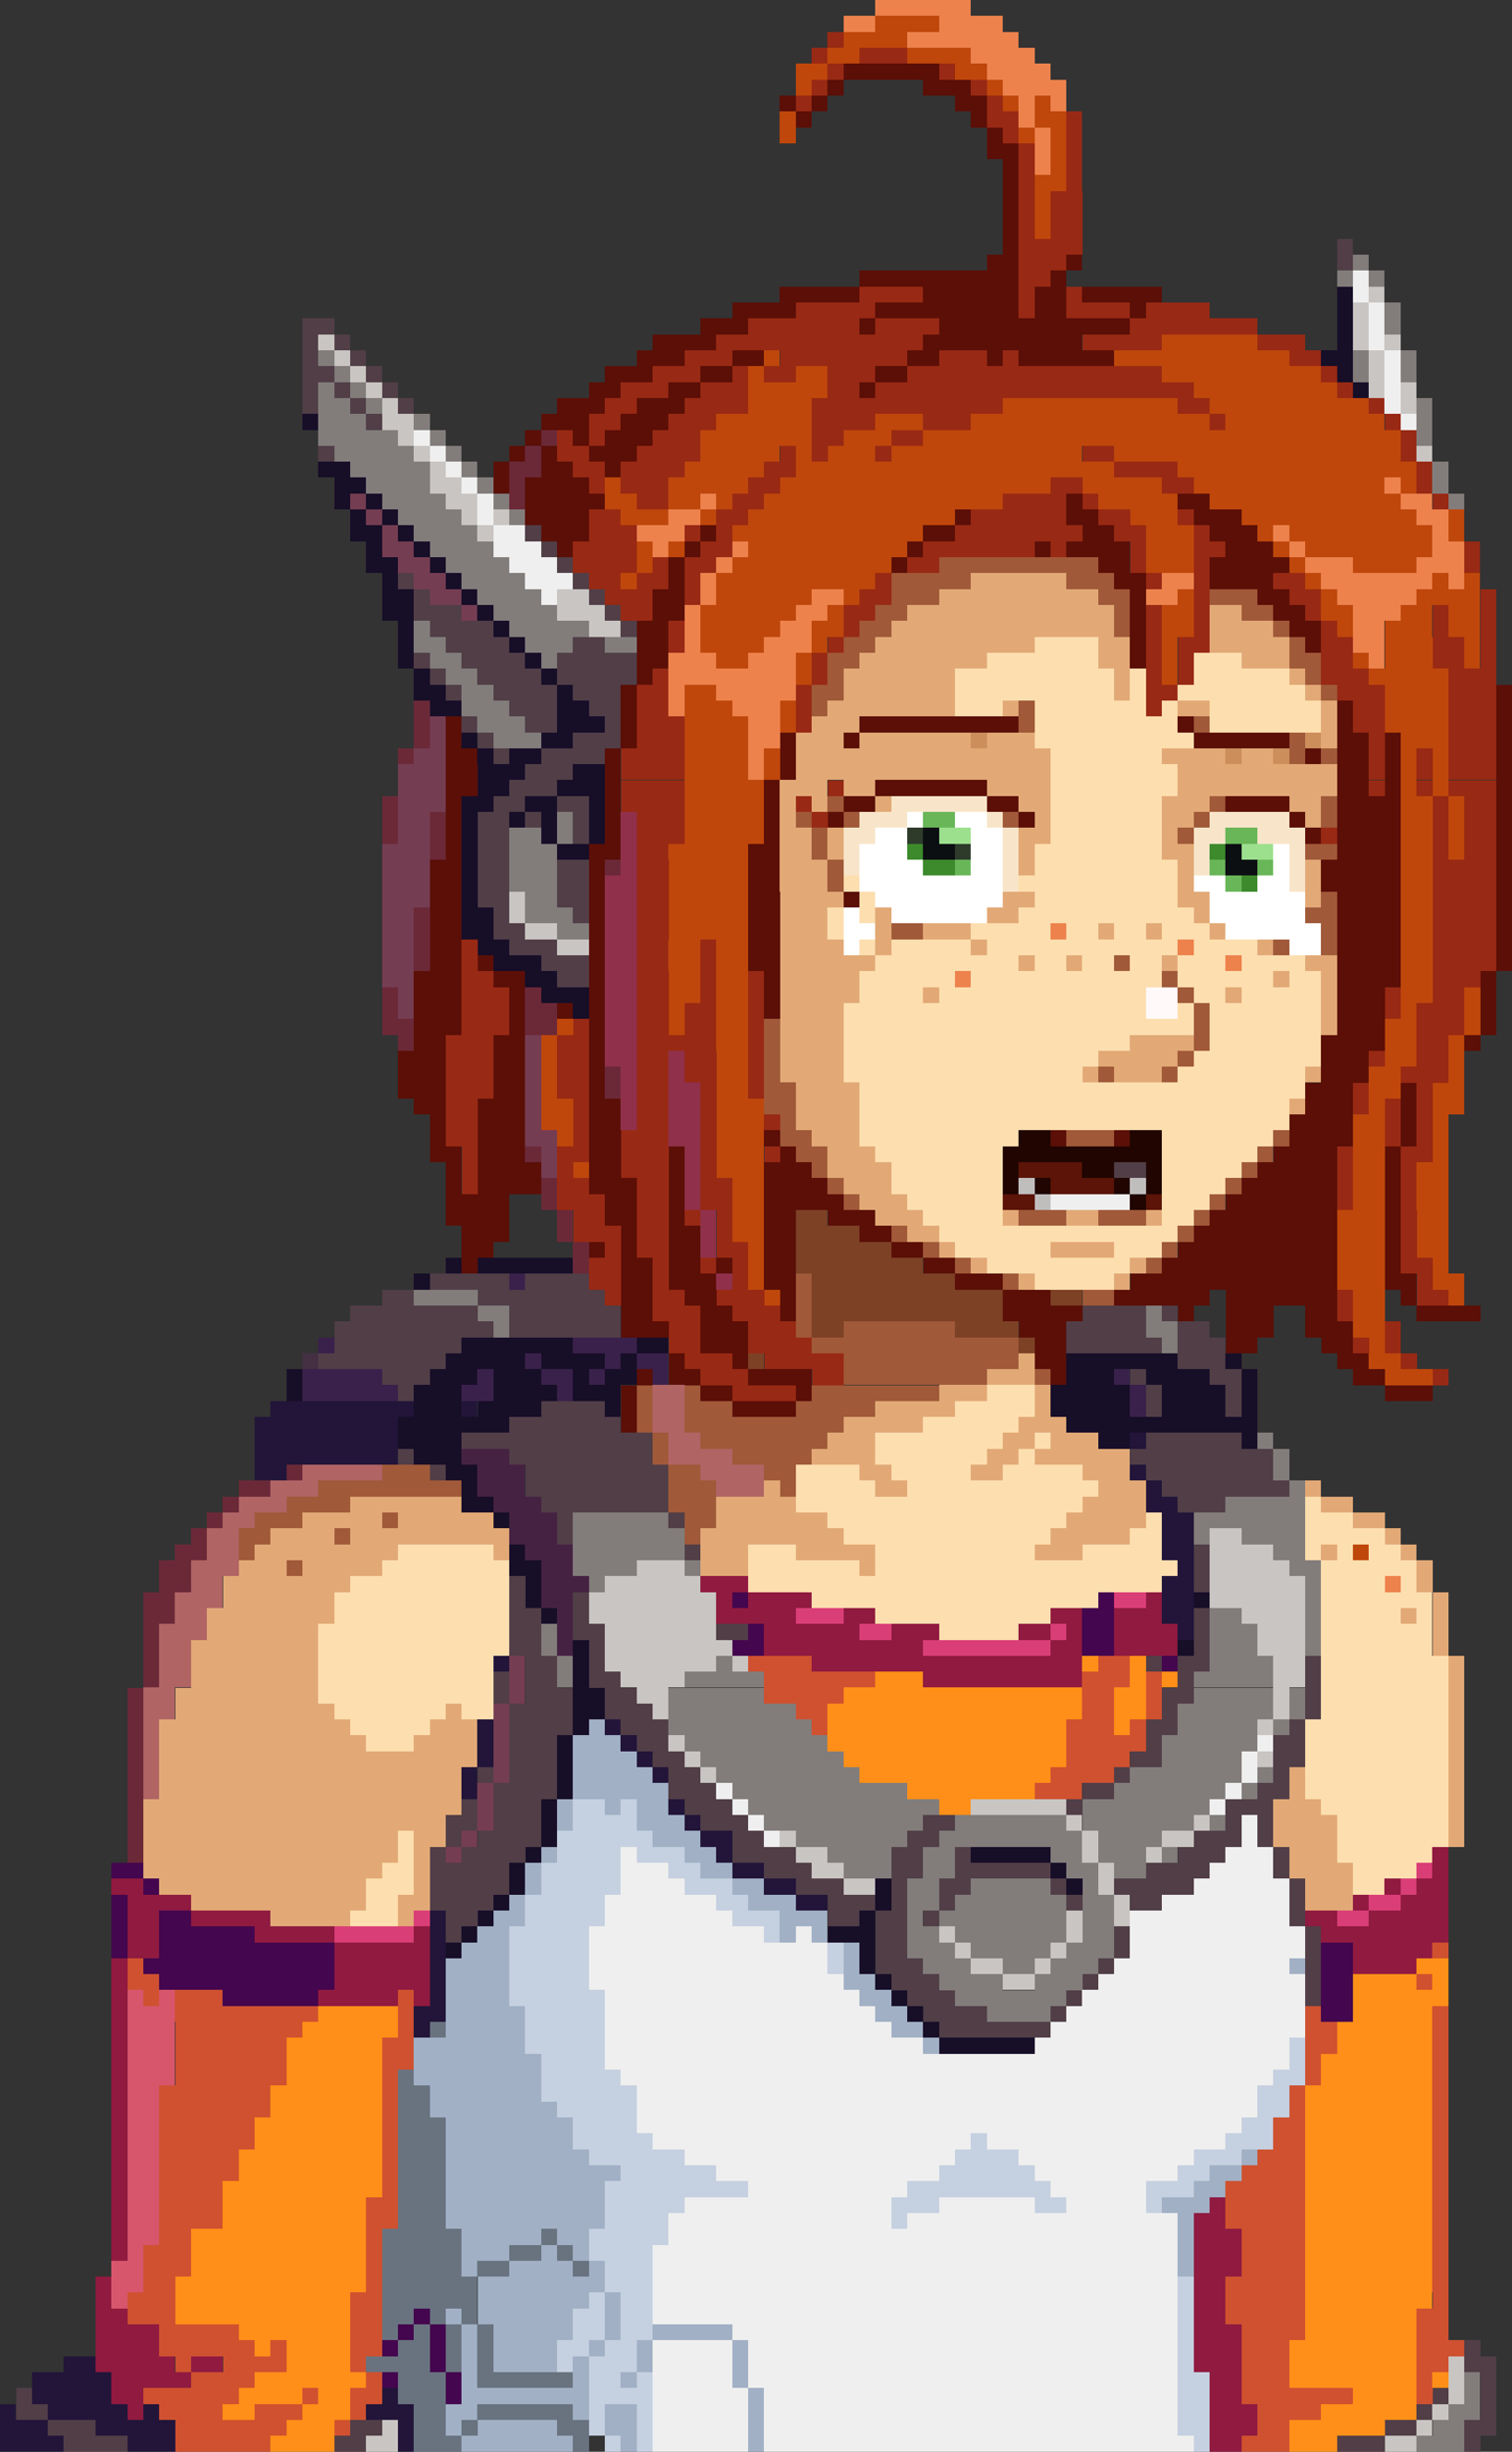 <svg shape-rendering="crispEdges" viewBox="0 -.5 95 154" xmlns="http://www.w3.org/2000/svg"><rect x="0" y="-.5" width="95" height="154" fill="#333333" stroke="none"/><path d="m55 0h6m-8 1h2m4 0h4m-6 1h7m-3 1h4m-3 1h4m-3 1h4m-3 1h1m1 0h1m-3 1h1m0 1h1m-1 1h1m-1 1h1m21 20h1m-44 1h1m43 0h2m-48 1h2m45 0h2m-51 1h3m37 0h1m9 0h1m-50 1h1m4 0h1m34 0h1m8 0h2m-47 1h1m36 0h3m4 0h3m-48 1h1m28 0h2m8 0h7m1 0h1m-48 1h1m6 0h2m19 0h2m10 0h5m-46 1h1m6 0h2m33 0h3m-45 1h1m5 0h2m34 0h2m-44 1h1m4 0h3m34 0h2m-45 1h3m2 0h3m36 0h1m-45 1h8m-8 1h1m2 0h5m-8 1h1m3 0h3m-2 1h2m-2 1h2m-2 1h1m-1 1h1m18 10h1m7 1h1m2 1h1m-18 1h1m26 38h1" stroke="#ed824d"/><path d="m55 1h4m-6 1h4m-5 1h2m3 0h4m-11 1h2m8 0h2m-12 1h1m11 0h1m0 1h1m1 0h1m-17 1h1m15 0h2m-18 1h1m14 0h1m1 0h1m-1 1h1m-1 1h1m-2 1h2m-2 1h1m-1 1h1m-1 1h1m7 7h6m-31 1h1m21 0h11m-34 1h1m2 0h2m21 0h10m-36 1h5m23 0h9m-37 1h4m12 0h11m2 0h10m-41 1h6m4 0h3m3 0h15m1 0h10m-43 1h7m2 0h3m2 0h30m-44 1h5m1 0h1m1 0h3m1 0h12m2 0h18m-45 1h5m2 0h20m4 0h15m-51 1h1m3 0h5m2 0h17m2 0h5m2 0h12m1 0h1m-51 1h2m2 0h2m1 0h1m2 0h15m6 0h5m2 0h12m-49 1h3m2 0h1m2 0h13m11 0h3m4 0h11m2 0h1m-46 1h12m14 0h3m4 0h1m1 0h9m1 0h1m-52 1h1m1 0h1m4 0h10m15 0h3m5 0h1m1 0h8m-50 1h1m5 0h10m16 0h3m6 0h1m3 0h4m-50 1h1m5 0h10m27 0h1m7 0h1m1 0h1m-48 1h6m2 0h1m20 0h1m8 0h1m5 0h4m-49 1h6m2 0h1m20 0h2m8 0h2m3 0h2m1 0h2m-49 1h5m2 0h2m20 0h2m9 0h1m2 0h3m1 0h2m-49 1h4m3 0h1m21 0h1m13 0h3m2 0h1m-48 1h2m3 0h1m22 0h1m11 0h1m1 0h3m2 0h1m-43 1h1m22 0h1m12 0h5m-48 1h2m42 0h4m-48 1h3m3 0h1m37 0h4m-48 1h4m2 0h1m37 0h4m-48 1h4m41 0h3m-48 1h4m1 0h1m39 0h1m1 0h1m-48 1h4m1 0h1m39 0h1m1 0h1m-48 1h5m40 0h1m1 0h1m-48 1h5m40 0h2m1 0h1m-49 1h5m40 0h2m1 0h1m-49 1h5m40 0h2m1 0h1m-50 1h5m41 0h2m1 0h1m-50 1h5m41 0h2m-48 1h5m41 0h2m-48 1h5m41 0h2m-48 1h5m41 0h2m-48 1h5m41 0h2m-48 1h2m1 0h2m41 0h2m-48 1h2m1 0h2m41 0h2m-48 1h2m1 0h2m41 0h2m-48 1h2m1 0h2m41 0h2m2 0h1m-51 1h1m2 0h2m41 0h1m3 0h1m-58 1h1m6 0h1m2 0h2m40 0h2m3 0h1m-59 1h1m10 0h2m40 0h2m2 0h1m-58 1h1m10 0h2m40 0h2m2 0h1m-58 1h1m10 0h2m39 0h2m3 0h1m-58 1h1m10 0h2m39 0h2m2 0h2m-58 1h2m9 0h3m38 0h1m3 0h2m-58 1h2m9 0h3m37 0h2m3 0h1m-56 1h1m9 0h3m37 0h2m3 0h1m-46 1h3m37 0h2m3 0h1m-55 1h1m8 0h3m37 0h2m2 0h2m-45 1h2m37 0h2m2 0h2m-45 1h2m37 0h2m2 0h2m-45 1h2m36 0h3m2 0h2m-45 1h2m36 0h3m2 0h2m-44 1h1m36 0h3m2 0h2m-44 1h1m36 0h3m3 0h1m-44 1h1m36 0h3m3 0h2m-44 1h1m36 0h2m4 0h1m-7 1h2m-2 1h2m-1 1h1m-1 1h2m-1 1h3m-5 11h1" stroke="#bf470b"/><path d="m52 2h1m-2 1h1m2 0h3m-5 1h1m6 0h1m-9 1h1m9 0h1m-12 1h1m11 0h1m-1 1h2m3 0h1m-5 1h1m3 0h1m-4 1h1m2 0h1m-4 1h1m2 0h1m-4 1h1m2 0h1m-4 1h1m1 0h2m-4 1h1m1 0h2m-4 1h1m1 0h2m-4 1h4m-4 1h3m-3 1h2m-12 1h4m6 0h1m2 0h1m-18 1h5m9 0h1m2 0h4m1 0h4m-29 1h7m1 0h4m12 0h8m-34 1h13m10 0h5m6 0h3m-39 1h3m3 0h8m2 0h3m1 0h1m17 0h2m-42 1h3m2 0h1m1 0h2m2 0h3m2 0h16m10 0h1m-45 1h3m2 0h3m5 0h2m1 0h20m9 0h1m-47 1h2m3 0h4m4 0h12m11 0h2m10 0h1m-50 1h2m3 0h3m6 0h4m3 0h3m15 0h1m10 0h1m-53 1h1m1 0h1m3 0h3m7 0h2m3 0h2m30 0h1m-54 1h2m3 0h4m5 0h1m1 0h1m3 0h1m12 0h2m18 0h1m-53 1h2m1 0h4m5 0h2m20 0h4m15 0h1m-53 1h1m1 0h3m5 0h2m17 0h2m5 0h2m14 0h1m-50 1h2m4 0h2m15 0h4m1 0h1m21 0h1m-54 1h2m6 0h2m14 0h6m2 0h2m3 0h1m-38 1h3m3 0h1m1 0h1m14 0h8m2 0h2m3 0h1m-40 1h4m4 0h2m12 0h7m1 0h1m4 0h1m3 0h2m15 0h1m-57 1h4m1 0h1m1 0h2m12 0h2m12 0h1m3 0h1m16 0h1m-56 1h2m1 0h2m1 0h1m11 0h1m16 0h1m2 0h1m4 0h2m-44 1h3m2 0h1m10 0h2m19 0h1m5 0h2m10 0h1m-55 1h2m12 0h2m17 0h1m2 0h1m6 0h1m7 0h1m2 0h1m-52 1h1m10 0h1m18 0h1m2 0h1m7 0h1m6 0h1m2 0h1m-52 1h1m9 0h1m19 0h1m1 0h2m7 0h2m5 0h2m1 0h1m-43 1h1m20 0h1m1 0h1m8 0h2m5 0h2m1 0h1m-53 1h1m9 0h1m20 0h1m1 0h1m8 0h3m5 0h3m-54 1h2m8 0h1m21 0h2m10 0h3m4 0h3m-54 1h2m8 0h1m21 0h1m12 0h2m4 0h3m-54 1h3m7 0h1m34 0h2m4 0h3m-54 1h3m43 0h1m4 0h3m-55 1h4m43 0h1m2 0h1m1 0h3m-55 1h4m43 0h1m2 0h1m1 0h3m-55 1h4m9 0h1m33 0h1m2 0h1m1 0h3m-55 1h4m7 0h1m39 0h1m1 0h2m-54 1h3m8 0h1m38 0h1m1 0h2m-54 1h3m40 0h1m6 0h1m1 0h2m-54 1h2m48 0h1m1 0h2m-54 1h2m48 0h4m-54 1h2m48 0h4m-54 1h2m48 0h4m-54 1h2m48 0h4m-54 1h2m48 0h4m-65 1h1m10 0h2m2 0h1m45 0h4m-65 1h1m10 0h2m2 0h1m45 0h4m-65 1h2m9 0h2m2 0h1m2 0h1m42 0h3m-64 1h3m8 0h2m2 0h1m2 0h1m39 0h1m2 0h2m-63 1h3m8 0h2m1 0h2m2 0h1m39 0h1m1 0h3m-63 1h3m4 0h1m3 0h2m1 0h2m2 0h1m41 0h3m-64 1h3m4 0h2m3 0h5m2 0h1m41 0h2m-63 1h3m4 0h2m3 0h2m1 0h2m2 0h1m38 0h1m2 0h2m-63 1h3m4 0h2m3 0h2m1 0h2m2 0h1m40 0h3m-63 1h3m4 0h2m3 0h2m2 0h1m2 0h1m37 0h1m3 0h1m-62 1h2m6 0h1m3 0h2m2 0h1m40 0h1m1 0h1m1 0h1m-62 1h2m6 0h1m3 0h2m2 0h1m3 0h1m38 0h1m1 0h1m-62 1h2m6 0h1m2 0h3m2 0h1m42 0h1m1 0h1m-61 1h1m5 0h2m2 0h3m2 0h1m3 0h1m35 0h1m3 0h2m-61 1h1m5 0h1m3 0h3m2 0h1m39 0h1m3 0h1m-60 1h1m5 0h2m3 0h2m2 0h2m38 0h1m3 0h1m-54 1h3m2 0h2m2 0h2m38 0h1m3 0h1m-53 1h2m2 0h2m1 0h1m1 0h1m42 0h1m-53 1h3m1 0h2m3 0h1m42 0h1m-51 1h1m1 0h2m3 0h2m41 0h1m-52 1h2m2 0h1m2 0h1m1 0h1m41 0h2m-53 1h2m2 0h1m4 0h1m42 0h1m-52 1h1m2 0h2m2 0h3m36 0h1m4 0h2m-50 1h3m2 0h3m35 0h1m-43 1h2m3 0h3m37 0h1m-46 1h2m3 0h4m34 0h1m1 0h1m-45 1h3m2 0h5m35 0h1m-45 1h3m4 0h2m37 0h1m-45 1h4" stroke="#982914"/><path d="m53 4h6m-7 1h1m5 0h3m-12 1h1m1 0h1m8 0h2m-12 1h1m10 0h1m0 1h1m-1 1h2m-1 1h1m-1 1h1m-1 1h1m-1 1h1m-1 1h1m-1 1h1m-2 1h2m3 0h1m-14 1h10m2 0h1m-18 1h5m4 0h6m1 0h2m1 0h5m-27 1h4m5 0h9m1 0h2m4 0h1m-28 1h3m7 0h1m4 0h12m-30 1h4m13 0h10m-28 1h3m3 0h2m9 0h2m3 0h1m1 0h6m-32 1h3m3 0h2m9 0h2m-20 1h2m3 0h2m10 0h1m-20 1h3m2 0h3m-9 1h3m2 0h3m-9 1h1m2 0h1m1 0h3m-9 1h1m1 0h1m2 0h3m-9 1h1m2 0h2m2 0h1m-8 1h1m1 0h4m-4 1h5m29 0h1m6 0h2m-43 1h4m23 0h1m6 0h2m6 0h3m-44 1h3m7 0h1m13 0h2m8 0h2m6 0h3m-44 1h1m7 0h1m13 0h1m7 0h1m1 0h4m6 0h3m-38 1h1m13 0h1m12 0h2m5 0h5m-39 1h1m27 0h2m4 0h4m-39 1h2m28 0h1m7 0h2m-40 1h2m28 0h1m8 0h2m-42 1h2m29 0h1m9 0h2m-43 1h2m29 0h1m10 0h1m-43 1h2m29 0h1m-32 1h1m-2 1h1m54 0h1m-56 1h1m44 0h1m9 0h1m-67 1h1m10 0h1m14 0h10m10 0h1m9 0h1m9 0h1m-67 1h1m10 0h1m9 0h1m3 0h1m21 0h6m3 0h2m1 0h1m6 0h1m-67 1h2m8 0h1m10 0h1m32 0h1m1 0h2m1 0h1m6 0h1m-67 1h2m8 0h1m10 0h1m34 0h2m1 0h1m6 0h1m-67 1h2m8 0h1m9 0h1m6 0h7m22 0h2m1 0h1m6 0h1m-67 1h1m9 0h1m9 0h1m4 0h2m7 0h2m13 0h4m3 0h4m6 0h1m-67 1h1m9 0h1m9 0h1m3 0h1m11 0h1m16 0h1m2 0h4m6 0h1m-67 1h1m9 0h1m9 0h1m33 0h1m1 0h4m6 0h1m-67 1h1m8 0h2m8 0h2m35 0h4m6 0h1m-68 1h2m8 0h1m9 0h2m34 0h5m6 0h1m-68 1h2m8 0h1m9 0h2m34 0h5m6 0h1m-68 1h2m8 0h1m9 0h2m4 0h1m30 0h4m6 0h1m-68 1h2m8 0h1m9 0h2m35 0h4m6 0h1m-68 1h2m8 0h1m9 0h2m35 0h4m6 0h1m-68 1h2m8 0h1m9 0h2m35 0h4m6 0h1m-68 1h2m1 0h1m6 0h1m9 0h2m35 0h4m6 0h1m-69 1h3m2 0h2m4 0h1m10 0h1m35 0h4m5 0h1m-68 1h3m3 0h1m4 0h1m10 0h1m35 0h3m6 0h1m-68 1h3m3 0h1m2 0h1m1 0h1m10 0h1m35 0h3m6 0h1m-68 1h3m3 0h1m4 0h1m46 0h3m6 0h1m-68 1h2m3 0h2m4 0h1m45 0h4m5 0h1m-68 1h3m3 0h2m4 0h1m45 0h3m-61 1h3m3 0h2m4 0h1m45 0h3m-61 1h3m3 0h2m4 0h1m44 0h3m3 0h1m-63 1h2m2 0h3m4 0h2m43 0h3m3 0h1m-62 1h1m2 0h3m4 0h2m42 0h4m3 0h1m-62 1h1m2 0h3m4 0h2m9 0h1m17 0h1m3 0h1m10 0h4m3 0h1m-62 1h2m1 0h3m4 0h2m3 0h1m6 0h1m30 0h4m3 0h1m-60 1h1m1 0h4m3 0h2m3 0h1m5 0h3m28 0h5m3 0h1m-60 1h1m1 0h4m3 0h3m2 0h1m5 0h4m26 0h6m3 0h1m-60 1h4m6 0h2m2 0h1m5 0h5m24 0h7m3 0h1m-60 1h4m6 0h2m2 0h1m5 0h2m2 0h3m21 0h8m3 0h1m-59 1h3m7 0h1m2 0h2m4 0h2m4 0h2m19 0h9m3 0h1m-59 1h2m6 0h1m1 0h1m2 0h2m4 0h2m6 0h2m16 0h10m3 0h1m-59 1h1m9 0h2m1 0h2m1 0h1m2 0h2m8 0h2m13 0h11m3 0h1m-49 1h2m1 0h3m3 0h2m10 0h3m8 0h13m3 0h2m-50 1h2m2 0h2m4 0h1m13 0h3m4 0h6m1 0h7m4 0h1m-50 1h2m3 0h2m3 0h1m13 0h5m6 0h1m2 0h3m2 0h2m5 0h4m-54 1h3m2 0h3m17 0h3m10 0h3m2 0h3m-41 1h3m18 0h2m10 0h2m4 0h2m-43 1h1m3 0h1m18 0h2m17 0h2m-46 1h1m1 0h2m3 0h4m15 0h1m18 0h2m-48 1h1m4 0h2m4 0h1m36 0h3m-51 1h1m6 0h4m-11 1h1" stroke="#5b0f07"/><path d="m84 15h1m-1 1h1m-66 4h2m-2 1h1m1 0h1m-3 1h1m2 0h1m-4 1h2m2 0h1m-5 1h1m1 0h1m2 0h1m-6 1h1m2 0h1m2 0h1m-3 1h1m-4 2h1m12 5h1m0 1h1m0 1h1m-11 1h1m10 0h1m-11 1h1m10 0h1m-12 1h3m9 0h1m-12 1h4m8 0h1m-12 1h4m4 0h2m-12 1h1m2 0h4m2 0h5m-13 1h1m2 0h4m1 0h5m-12 1h1m2 0h4m1 0h3m-7 1h3m2 0h2m-10 1h1m3 0h2m3 0h1m-9 1h1m5 0h3m-8 1h1m2 0h4m-5 1h3m-4 1h3m-4 1h2m2 0h2m-7 1h2m1 0h1m2 0h1m-7 1h2m4 0h1m-7 1h2m-2 1h2m3 0h2m-7 1h2m3 0h2m-7 1h2m3 0h2m-6 1h1m4 0h1m-6 1h2m-1 1h3m-1 1h3m-2 1h2m33 12h2m-45 7h5m1 0h4m-13 1h2m4 0h8m-16 1h8m2 0h7m29 0h4m1 0h1m-53 1h10m1 0h7m28 0h5m2 0h2m-55 1h8m38 0h6m1 0h3m-57 1h8m46 0h3m-53 1h3m44 0h1m4 0h2m-53 1h1m46 0h1m4 0h1m-44 1h4m34 0h1m4 0h1m-46 1h7m-10 1h12m31 0h6m-53 1h1m6 0h9m30 0h9m-53 1h1m5 0h9m30 0h8m-47 1h9m31 0h8m-47 1h8m32 0h3m-42 1h1m6 0h1m-8 1h1m7 1h1m31 0h1m-1 1h1m-44 1h1m42 0h1m-44 1h1m3 0h1m-5 1h2m2 0h1m38 0h1m-44 1h2m2 0h2m7 0h2m28 0h1m-44 1h2m3 0h1m37 0h1m-43 1h2m2 0h1m34 0h1m1 0h2m6 0h1m-52 1h1m1 0h2m2 0h2m35 0h1m7 0h1m-52 1h1m1 0h3m2 0h2m33 0h2m7 0h1m-51 1h4m2 0h3m32 0h1m8 0h1m-51 1h4m3 0h3m30 0h2m7 0h1m-50 1h3m5 0h2m30 0h1m7 0h2m-50 1h3m6 0h2m28 0h2m7 0h2m-52 1h1m1 0h3m7 0h2m26 0h1m9 0h1m-50 1h4m7 0h3m23 0h2m9 0h2m-52 1h1m1 0h3m9 0h3m21 0h1m9 0h3m-52 1h2m1 0h3m10 0h3m11 0h2m17 0h1m1 0h1m-52 1h1m1 0h4m12 0h2m9 0h2m16 0h3m1 0h1m-53 1h1m1 0h4m13 0h4m6 0h2m2 0h1m13 0h3m3 0h1m-54 1h5m16 0h3m5 0h2m2 0h6m6 0h4m4 0h1m-54 1h5m18 0h3m3 0h1m2 0h2m5 0h1m3 0h5m6 0h1m-55 1h4m21 0h3m1 0h1m2 0h1m7 0h1m3 0h2m8 0h1m-54 1h2m22 0h2m1 0h2m1 0h1m22 0h1m-54 1h1m26 0h2m13 0h1m11 0h1m-28 1h2m13 0h1m11 0h1m-28 1h3m11 0h1m12 0h1m-27 1h3m9 0h1m13 0h1m-26 1h3m7 0h1m14 0h1m-25 1h4m4 0h1m-8 1h7m26 20h1m-1 1h2m-1 1h1m-93 1h1m88 0h1m2 0h1m-93 1h2m86 0h1m3 0h1m-91 1h3m16 0h2m63 0h2m3 0h2m-90 1h4m13 0h2m61 0h3m5 0h1" stroke="#513e47"/><path d="m85 16h1m-2 1h1m1 0h1m0 2h1m-1 1h1m-68 2h1m64 0h1m2 0h1m-68 1h1m63 0h1m2 0h1m-69 1h1m1 0h1m-3 1h2m1 0h1m65 0h1m-70 1h3m3 0h1m62 0h1m-70 1h5m2 0h1m61 0h1m-69 1h5m2 0h1m-7 1h5m2 0h1m60 0h1m-68 1h4m3 0h1m59 0h1m-67 1h4m3 0h1m59 0h1m-67 1h4m3 0h1m-7 1h4m-3 1h4m-3 1h4m-3 1h4m-3 1h4m-3 1h4m-9 1h1m5 0h5m-11 1h2m5 0h3m2 0h2m-13 1h2m5 0h1m-7 1h2m-1 1h2m-2 1h3m-2 1h3m-2 1h3m1 5h1m-4 1h2m1 0h1m-4 1h3m-3 1h3m-3 1h3m-2 1h2m-2 1h3m-1 1h2m-11 23h4m0 1h2m40 0h1m-42 1h1m40 0h2m-1 1h1m5 6h1m0 1h1m-1 1h1m0 1h1m-5 1h5m-46 1h6m33 0h7m-46 1h7m32 0h1m2 0h4m-46 1h7m37 0h2m-46 1h4m3 0h1m37 0h2m-46 1h1m44 0h1m-1 1h1m-7 1h2m4 0h1m-49 1h1m41 0h3m3 0h1m-49 1h1m41 0h3m3 0h1m-48 1h1m9 0h1m30 0h4m-45 1h1m7 0h5m27 0h5m-38 1h6m27 0h5m1 0h1m-40 1h8m24 0h6m1 0h1m-40 1h9m23 0h5m1 0h1m-38 1h9m21 0h6m-35 1h9m20 0h5m-33 1h9m17 0h7m1 0h1m-34 1h11m13 0h7m1 0h1m-32 1h12m9 0h8m-28 1h10m2 0h7m1 0h7m1 0h1m-27 1h7m2 0h9m1 0h4m-21 1h4m2 0h2m6 0h2m1 0h3m1 0h1m-21 1h3m2 0h2m7 0h2m1 0h2m-15 1h2m2 0h5m2 0h1m-12 1h2m1 0h7m1 0h2m-13 1h1m1 0h8m1 0h2m-13 1h2m1 0h7m1 0h2m-13 1h3m1 0h5m1 0h3m-12 1h3m2 0h2m1 0h3m-10 1h4m2 0h3m-8 1h7m-5 1h4m26 23h1m-1 1h1m-2 1h2m-3 1h2m-3 1h3" stroke="#827d7b"/><path d="m85 17h1m-1 1h1m0 1h1m-1 1h1m-1 1h1m0 1h1m-1 1h1m-1 1h1m-1 1h1m0 1h1m-63 1h1m0 1h1m0 1h1m0 1h1m0 1h1m-1 1h1m0 1h2m-2 1h3m-2 1h3m-2 1h3m-2 1h1m31 38h5m8 34h1m-2 1h1m-1 1h1m-34 1h1m31 0h1m-32 1h1m29 0h1m-30 1h1m30 0h1m-31 1h1m29 0h1m-40 1h1m37 0h3m-41 1h3m34 0h4m-41 1h4m32 0h6m-43 1h7m28 0h8m-43 1h8m25 0h10m-44 1h11m2 0h1m20 0h11m-45 1h15m19 0h11m-45 1h15m18 0h11m-44 1h16m16 0h13m-44 1h16m14 0h14m-44 1h17m12 0h15m-44 1h18m10 0h16m-44 1h20m7 0h16m-43 1h43m-42 1h41m-40 1h39m-39 1h39m-39 1h38m-37 1h20m1 0h15m-34 1h17m4 0h11m-30 1h14m6 0h9m-27 1h10m9 0h6m-29 1h13m3 0h6m2 0h5m-30 1h14m1 0h17m-32 1h32m-33 1h33m-33 1h33m-33 1h33m-33 1h33m-33 1h33m-28 1h28m-33 1h5m1 0h27m-33 1h5m1 0h27m-33 1h5m1 0h27m-33 1h6m1 0h26m-33 1h6m1 0h26m-33 1h6m1 0h26m-33 1h6m1 0h27" stroke="#efefef"/><path d="m84 18h1m-1 1h1m-1 1h1m-1 1h1m-2 1h2m-1 1h1m0 1h1m-67 2h1m0 3h2m-1 1h2m-2 1h1m1 0h1m-2 1h1m1 0h1m-3 1h2m1 0h1m-3 1h1m2 0h1m-4 1h2m2 0h1m-4 1h1m3 0h1m-5 1h2m3 0h1m-6 1h2m4 0h1m-6 1h1m5 0h1m-7 1h1m6 0h1m-8 1h1m7 0h1m-8 1h1m7 0h1m-9 1h2m7 0h1m-9 1h2m6 0h2m-2 1h3m-9 1h1m4 0h2m-6 1h1m1 0h2m-4 1h3m3 0h2m-8 1h2m3 0h3m-9 1h2m2 0h2m2 0h1m-9 1h1m2 0h1m1 0h1m2 0h1m-9 1h1m4 0h1m2 0h1m-9 1h1m5 0h2m-8 1h1m-1 1h1m-1 1h1m-1 1h2m-2 1h2m-1 1h2m-1 1h3m-1 1h2m-1 1h3m-1 1h1m-9 16h1m1 0h6m-10 1h1m2 4h7m4 0h2m-14 1h5m1 0h4m1 0h1m27 0h7m3 0h1m-60 1h1m8 0h3m1 0h3m2 0h1m1 0h2m27 0h3m2 0h4m2 0h1m-61 1h1m7 0h3m2 0h4m1 0h3m27 0h5m2 0h4m1 0h1m-53 1h3m1 0h4m4 0h1m27 0h5m2 0h4m1 0h1m-54 1h7m35 0h12m-54 1h4m40 0h2m7 0h1m-53 1h3m-1 1h2m-1 1h1m-1 1h2m0 1h1m0 2h1m-1 1h2m-1 1h1m-1 1h1m41 0h1m-42 1h1m1 2h1m37 0h1m-39 1h1m-1 1h1m-1 1h2m-2 1h2m-2 1h1m-2 1h1m-1 1h1m-1 1h1m-1 1h1m-2 1h1m-1 1h1m-1 1h1m-2 1h1m27 0h5m-34 1h1m33 0h1m-35 1h1m22 0h1m11 0h1m-37 1h1m23 0h1m-26 1h1m23 0h1m-26 1h1m22 0h3m-27 1h1m25 0h1m-1 1h1m0 1h1m0 1h1m0 1h1m0 1h1m0 1h6" stroke="#170e28"/><path d="m86 18h1m-2 1h1m-1 1h1m-66 1h1m64 0h1m1 0h1m-67 1h1m64 0h1m-65 1h1m63 0h1m-64 1h1m62 0h1m1 0h1m-65 1h1m63 0h1m-65 1h2m-1 1h1m0 1h1m62 0h1m-63 1h1m-1 1h2m-1 1h2m-1 1h1m1 0h1m-2 1h1m4 4h2m-2 1h3m-1 1h2m-7 17h1m-1 1h1m0 1h2m0 1h2m39 37h2m-2 1h4m-40 1h3m33 0h5m-43 1h6m32 0h6m-45 1h8m31 0h6m-45 1h8m33 0h4m-44 1h7m34 0h3m-44 1h8m33 0h3m-44 1h7m1 0h1m33 0h2m-43 1h4m37 0h2m-42 1h2m38 0h1m-40 1h1m38 0h1m-2 1h1m-38 1h1m0 1h1m35 0h1m-36 1h1m16 2h6m0 1h1m7 0h1m-27 1h1m18 0h1m4 0h2m-25 1h2m16 0h1m3 0h1m-22 1h2m16 0h1m-17 1h2m14 0h1m0 1h1m-4 1h1m2 0h1m-12 1h1m7 0h1m-8 1h1m5 0h1m-6 1h2m2 0h1m-3 1h2m26 24h1m-1 1h1m-1 1h1m-2 1h1m-67 1h1m64 0h1m-67 1h2m62 0h2" stroke="#c9c5c2"/><path d="m34 27h1m-2 1h1m-2 1h2m-2 1h1m-1 1h1m-7 13h1m-1 1h1m-1 1h1m-2 1h1m-2 3h1m-1 1h1m2 0h1m-4 1h1m2 0h1m-1 1h1m10 1h1m-13 3h1m-1 1h1m-1 1h1m-1 1h1m-3 2h1m8 0h1m-10 1h1m8 0h2m-11 1h2m7 0h2m-10 1h1m12 2h1m-1 1h1m-6 4h1m0 2h1m-1 1h1m0 1h1m-1 1h1m0 1h1m-1 1h1m-19 13h1m-4 1h2m-3 1h1m-2 1h1m-2 1h1m-2 1h2m-3 1h2m-2 1h2m-3 1h2m-2 1h2m-2 1h1m-1 1h1m-1 1h1m-1 1h1m-2 1h1m-1 1h1m-1 1h1m-1 1h1m-1 1h1m-1 1h1m-1 1h1m-1 1h1m-1 1h1m-1 1h1m-1 1h1" stroke="#6b2938"/><path d="m22 31h1m0 1h1m0 1h1m-1 1h2m-1 1h2m-1 1h2m-1 1h2m0 1h1m-3 7h1m-1 1h1m-2 1h2m-3 1h3m-3 1h3m-3 1h3m-3 1h2m-2 1h2m-3 1h3m-3 1h3m-3 1h3m-3 1h3m-3 1h2m-2 1h2m-2 1h2m-2 1h2m-2 1h2m-1 1h1m-1 1h1m7 2h1m-1 1h1m-1 1h1m-1 1h1m-1 1h1m-1 1h1m-1 1h2m-1 1h1m-1 1h1m-3 31h1m-1 1h1m-1 1h1m-2 1h1m-1 1h1m-1 1h1m-1 1h1m-1 1h1m-2 1h1m-1 1h1m-1 1h1m-2 1h1m-2 1h1" stroke="#753d52"/><path d="m59 35h10m-13 1h5m6 0h3m-14 1h3m10 0h2m5 0h3m-24 1h2m13 0h1m7 0h2m-26 1h2m14 0h1m9 0h1m-28 1h2m26 0h1m-30 1h2m27 0h2m-31 1h1m29 0h1m-32 1h2m30 0h1m-33 1h1m12 0h1m-1 1h1m10 0h1m5 1h1m-1 1h1m1 0h1m-32 3h1m23 0h1m6 0h1m-34 1h1m2 0h1m9 0h1m11 0h1m7 0h1m-33 1h1m22 0h1m-24 1h1m30 0h2m-32 1h1m-1 1h1m30 1h1m-2 1h2m-28 1h2m25 0h1m-4 1h1m2 0h1m-14 1h1m2 1h1m0 1h1m0 1h1m-28 1h1m26 0h1m-28 1h1m26 0h1m-28 1h1m25 0h1m-27 1h1m20 0h1m3 0h1m-26 1h2m-2 1h2m-1 1h1m-1 1h2m16 0h3m10 0h1m-31 1h2m27 0h1m-29 1h1m26 0h1m-27 1h1m24 0h1m-25 1h1m22 0h1m-13 1h3m2 0h3m3 0h1m-20 1h1m17 0h1m-17 1h1m14 0h1m-14 1h1m11 0h1m-23 1h1m12 0h1m-14 1h1m17 0h2m-20 1h1m-1 1h1m2 0h7m-9 1h13m-11 1h11m-11 1h9m3 0h1m-26 1h1m2 0h1m7 0h8m-19 1h1m2 0h3m4 0h5m-15 1h1m2 0h10m-12 1h1m2 0h8m-11 1h1m4 0h5m-27 1h3m15 0h2m4 0h2m-30 1h9m13 0h3m4 0h1m-32 1h4m20 0h3m-29 1h3m5 0h1m18 0h2m-30 1h2m4 0h1m21 0h1m-29 1h1m2 1h1" stroke="#a05939"/><path d="m61 36h6m-8 1h10m-12 1h13m6 0h2m-22 1h14m6 0h4m-25 1h10m4 0h2m5 0h5m-27 1h8m7 0h2m7 0h3m-28 1h7m10 0h1m10 0h1m-29 1h7m10 0h1m11 0h1m-31 1h8m3 0h1m10 0h2m7 0h1m-33 1h3m29 0h1m-34 1h3m1 0h7m1 0h3m18 0h1m-34 1h16m7 0h4m1 0h2m-30 1h16m8 0h10m-35 1h3m1 0h2m7 0h4m8 0h10m-35 1h1m1 0h1m3 0h1m8 0h2m7 0h3m5 0h2m-34 1h1m15 0h1m7 0h2m7 0h1m-34 1h2m1 0h1m11 0h2m7 0h1m-25 1h2m1 0h1m11 0h1m8 0h2m-26 1h3m12 0h1m9 0h1m7 0h1m-34 1h3m22 0h1m7 0h1m-34 1h4m10 0h2m9 0h2m6 0h1m-34 1h3m3 0h1m6 0h2m11 0h1m-27 1h3m3 0h1m2 0h3m8 0h1m2 0h1m3 0h1m-28 1h4m2 0h1m5 0h1m17 0h1m-31 1h6m9 0h1m2 0h1m5 0h1m8 0h2m-35 1h5m26 0h1m2 0h1m-35 1h5m4 0h1m18 0h1m5 0h1m-35 1h4m30 0h1m-35 1h4m30 0h1m-35 1h4m18 0h4m-26 1h4m16 0h5m-25 1h4m15 0h1m1 0h3m9 0h1m-33 1h4m-4 1h4m27 0h1m-32 1h4m-3 1h3m-2 1h3m-3 1h4m-3 1h3m-2 1h3m-2 1h3m5 0h1m3 0h2m3 0h1m-16 1h2m0 1h1m6 0h4m-9 1h1m9 0h1m-8 1h1m5 0h1m-7 5h1m-3 1h3m-6 1h3m3 0h1m-11 1h5m5 0h1m-13 1h5m6 0h3m-15 1h3m8 0h2m1 0h3m-18 1h4m7 0h2m1 0h6m-17 1h2m5 0h2m5 0h3m-23 1h1m6 0h2m12 0h3m10 0h1m-61 1h7m16 0h5m18 0h4m11 0h2m-66 1h5m1 0h6m14 0h7m15 0h5m13 0h2m-70 1h4m1 0h10m12 0h9m13 0h5m16 0h1m-72 1h9m6 0h1m12 0h3m3 0h5m10 0h3m15 0h1m4 0h1m-74 1h3m1 0h5m20 0h3m7 0h1m34 0h1m-76 1h8m67 0h1m-76 1h7m69 0h1m-78 1h8m67 0h1m1 0h1m-78 1h7m70 0h1m-79 1h8m70 0h1m-79 1h8m71 0h1m-80 1h8m71 0h1m-81 1h9m71 0h1m-81 1h10m7 0h1m62 0h1m-82 1h12m5 0h3m61 0h1m-82 1h13m3 0h4m61 0h1m-82 1h20m61 0h1m-82 1h19m52 0h1m9 0h1m-82 1h19m52 0h1m9 0h1m-83 1h20m51 0h3m8 0h1m-83 1h19m52 0h4m7 0h1m-83 1h16m1 0h2m52 0h4m7 0h1m-83 1h16m1 0h1m54 0h3m-75 1h15m2 0h1m54 0h4m-75 1h13m3 0h1m55 0h3m-73 1h11m2 0h2m55 0h3m-68 1h5m3 0h1" stroke="#e2a976"/><path d="m65 40h4m-7 1h7m6 0h3m-18 1h10m1 0h1m3 0h6m-21 1h10m1 0h1m2 0h8m-22 1h3m2 0h7m1 0h1m2 0h7m-18 1h9m2 0h7m-18 1h10m-9 1h7m-7 1h8m-8 1h8m-8 1h7m-7 1h7m-7 1h7m-8 1h8m-8 1h9m-21 1h1m10 0h10m-20 1h1m10 0h9m-22 1h1m1 0h1m9 0h11m-23 1h1m8 0h5m1 0h2m1 0h2m1 0h3m-22 1h1m1 0h5m1 0h12m1 0h4m-24 1h9m1 0h2m1 0h2m1 0h2m1 0h3m1 0h4m-28 1h6m1 0h12m1 0h6m1 0h2m-29 1h4m1 0h13m3 0h2m1 0h5m-30 1h19m2 0h1m1 0h7m-30 1h22m1 0h7m-30 1h18m5 0h7m-30 1h16m6 0h8m-30 1h15m6 0h8m-28 1h28m-28 1h27m-27 1h27m-27 1h10m9 0h7m-25 1h8m10 0h6m-23 1h7m10 0h5m-22 1h7m10 0h4m-20 1h6m10 0h3m-18 1h5m10 0h2m-16 1h15m-14 1h6m4 0h3m-11 1h9m-6 1h5m-8 7h3m-5 1h5m-7 1h6m-9 1h8m2 0h1m-11 1h7m2 0h1m-15 1h4m2 0h5m2 0h5m-18 1h5m2 0h12m-19 1h18m14 0h1m-31 1h15m5 0h1m9 0h3m-32 1h13m5 0h2m9 0h5m-62 1h6m16 0h3m5 0h10m3 0h5m9 0h1m1 0h1m1 0h2m-64 1h8m15 0h7m1 0h19m9 0h6m-67 1h10m15 0h26m10 0h4m1 0h1m-68 1h11m19 0h18m14 0h7m-69 1h11m23 0h11m17 0h5m1 0h1m-70 1h12m27 0h5m19 0h7m-70 1h12m51 0h7m-70 1h11m52 0h8m-71 1h11m52 0h8m-71 1h11m52 0h8m-70 1h7m1 0h2m52 0h8m-69 1h5m55 0h9m-68 1h3m56 0h9m-9 1h9m-9 1h9m-9 1h9m-8 1h8m-7 1h7m-66 1h1m58 0h7m-66 1h1m58 0h6m-66 1h2m59 0h4m-66 1h3m59 0h2m-64 1h2m-3 1h3" stroke="#fddeaf"/><path d="m61 46h1m20 0h1m-6 1h1m2 0h1" stroke="#cc8e5b"/><path d="m56 50h6m-8 1h3m5 0h1m13 0h5m-28 1h2m8 0h1m11 0h2m2 0h3m-29 1h1m9 0h1m11 0h1m5 0h1m-29 1h1m9 0h1m11 0h1m5 0h1m-19 1h1m17 0h1" stroke="#f8e5c9"/><path d="m39 51h1m-1 1h1m-1 1h1m-1 1h1m-2 1h2m-2 1h2m-2 1h2m-2 1h2m-2 1h2m-2 1h2m-2 1h2m-2 1h2m-2 1h2m-2 1h2m-2 1h2m-2 1h2m2 0h1m-4 1h1m2 0h1m-4 1h1m2 0h2m-5 1h1m2 0h2m-5 1h1m2 0h2m-2 1h2m-1 1h1m-1 1h1m-1 1h1m-1 1h1m0 1h1m-1 1h1m-1 1h1m0 2h1" stroke="#90304a"/><path d="m57 51h1m2 0h2m-7 1h2m4 0h2m-9 1h3m4 0h2m17 0h1m-27 1h4m3 0h2m17 0h1m-27 1h9m12 0h2m2 0h2m-26 1h8m13 0h6m-29 1h1m2 0h6m14 0h6m-29 1h2m22 0h6m-30 1h1m27 0h2" stroke="#fff"/><path d="m58 51h2m17 1h2m-19 2h1m15 0h1m2 0h1m-3 1h1" stroke="#69b659"/><path d="m57 52h1m2 1h1" stroke="#2e3b2b"/><path d="m58 52h1m-1 1h2m17 0h1m-1 1h2" stroke="#0c0f12"/><path d="m59 52h2m17 1h2" stroke="#9ce08e"/><path d="m57 53h1m18 0h1m-19 1h2m18 1h1" stroke="#3c8a2c"/><path d="m72 62h2m-2 1h2" stroke="#fff9f9"/><path d="m64 71h2m5 0h2m-10 1h10m-10 1h1m4 0h2m2 0h1m-10 1h1m1 0h1m4 0h1m1 0h1m-2 1h1" stroke="#200500"/><path d="m64 73h4m-2 1h4m-7 1h2m7 0h1" stroke="#5b1407"/><path d="m64 74h1m6 0h1m-7 1h1" stroke="#c0bdbd"/><path d="m50 76h2m-2 1h4m-4 1h6m-6 1h8m-7 1h9m-9 1h12m3 0h2m-17 1h12m-12 1h2m7 0h4m0 1h1m-18 1h1" stroke="#7d4125"/><path d="m32 80h1m-13 4h1m15 0h4m-7 1h1m4 0h1m1 0h2m-23 1h5m6 0h1m3 0h2m1 0h1m3 0h1m28 0h1m-52 1h6m4 0h2m4 0h1m35 0h1m-1 1h1" stroke="#3a214b"/><path d="m19 85h1" stroke="#442f43"/><path d="m41 87h2m-2 1h2m-2 1h2m-1 1h2m-2 1h4m-27 1h5m20 0h4m-31 1h3m25 0h3m-33 1h3m-4 1h2m-3 1h2m-2 1h2m-3 1h3m-3 1h2m-3 1h3m-3 1h2m-3 1h3m-3 1h2m-2 1h2m-2 1h2m-3 1h2m-2 1h2m-2 1h1m-1 1h1m-1 1h1m-1 1h1m-1 1h1" stroke="#b06464"/><path d="m17 88h9m3 0h1m-14 1h9m-9 1h9m46 0h1m-56 1h9m-9 1h2m53 0h1m0 1h1m-1 1h2m-1 1h2m-2 1h2m-2 1h2m-1 1h1m-2 1h2m-2 1h2m-2 1h2m-1 1h1m-44 2h1m-2 4h1m7 0h1m-9 1h1m8 0h1m-10 1h1m9 0h1m-12 1h1m11 0h1m-13 1h1m12 1h1m0 1h1m0 1h2m-1 1h1m0 1h2m0 1h2m0 1h2m-25 1h1m-1 1h1m-1 1h1m-1 1h1m-1 1h1m-1 1h1m-2 1h2m-2 1h1m-23 21h2m-4 1h5m-5 1h5m17 0h1m-25 1h1m2 0h5m1 0h1m13 0h3m-26 1h3m3 0h5m14 0h1m-26 1h4m4 0h3m14 0h1" stroke="#221539"/><path d="m29 91h3m-2 1h3m-3 1h3m-2 1h3m-2 1h3m-3 1h3m-2 1h3m-2 1h2m-2 1h3m-3 1h2m-1 1h1m-1 1h1m-1 1h1" stroke="#462242"/><path d="m44 99h3m-2 1h1m1 0h4m21 0h1m-28 1h5m3 0h2m11 0h2m2 0h3m-25 1h6m2 0h3m5 0h2m1 0h1m2 0h4m-26 1h10m8 0h2m2 0h4m-23 1h17m-10 1h10m22 11h1m-1 1h1m-84 1h2m78 0h1m1 0h2m-83 1h4m73 0h1m2 0h3m-83 1h2m2 0h5m65 0h2m2 0h5m-83 1h2m6 0h5m5 0h1m56 0h8m-83 1h2m11 0h6m58 0h5m-83 1h1m13 0h6m58 0h4m-82 1h1m13 0h6m-20 1h1m12 0h5m1 0h1m-20 1h1m-1 1h1m-1 1h1m-1 1h1m-1 1h1m-1 1h1m-1 1h1m-1 1h1m-1 1h1m-1 1h1m-1 1h1m-1 1h1m-1 1h1m68 0h1m-70 1h1m67 0h2m-70 1h1m67 0h3m-71 1h1m67 0h3m-3 1h3m-72 1h1m68 0h2m-71 1h1m68 0h2m-71 1h2m67 0h2m-71 1h4m65 0h3m-72 1h4m65 0h3m-72 1h5m1 0h2m61 0h3m-71 1h5m64 0h2m-71 1h2m67 0h2m-70 1h1m67 0h3m-3 1h3m-3 1h2" stroke="#901a40"/><path d="m46 100h1m22 0h1m-2 1h2m-23 1h1m20 0h2m-24 1h2m20 0h2m3 1h1m-67 13h2m0 1h1m-3 1h1m-1 1h1m2 0h2m-5 1h1m2 0h6m-9 1h1m2 0h11m62 0h2m-76 1h12m62 0h2m-75 1h11m62 0h2m-71 1h6m63 0h2m-2 1h2m-59 19h1m-2 1h1m1 0h1m-4 1h1m2 0h1m-1 1h1m-4 1h1m3 0h1m-1 1h1" stroke="#44064e"/><path d="m70 100h2m-22 1h3m1 1h2m10 0h1m-9 1h8m23 14h1m-2 1h1m-3 1h2m-62 1h1m57 0h2m-65 1h5" stroke="#da3e77"/><path d="m47 104h4m18 0h2m-23 1h7m13 0h3m1 0h1m-25 1h5m15 0h2m2 0h1m-23 1h2m16 0h2m2 0h1m-22 1h1m15 0h3m1 0h1m-5 1h5m-5 1h4m-5 1h4m-5 1h3m22 10h1m-83 1h1m-1 1h2m79 0h1m-81 1h1m1 0h3m11 0h1m-15 1h9m5 0h1m56 0h1m7 0h1m-80 1h8m6 0h1m56 0h2m6 0h1m-80 1h7m6 0h2m56 0h2m6 0h1m-80 1h7m6 0h2m56 0h1m7 0h1m-80 1h7m6 0h1m57 0h1m7 0h1m-81 1h7m7 0h1m56 0h1m8 0h1m-81 1h7m7 0h1m56 0h1m8 0h1m-81 1h6m8 0h1m55 0h2m8 0h1m-81 1h6m8 0h1m55 0h2m8 0h1m-81 1h5m9 0h1m54 0h3m8 0h1m-81 1h5m9 0h1m53 0h4m8 0h1m-81 1h4m10 0h1m52 0h5m8 0h1m-81 1h4m9 0h2m52 0h5m8 0h1m-81 1h4m9 0h2m52 0h5m8 0h1m-81 1h2m11 0h1m54 0h4m8 0h1m-82 1h3m11 0h1m54 0h4m8 0h1m-82 1h3m11 0h1m54 0h4m8 0h1m-82 1h2m12 0h1m53 0h5m8 0h1m-83 1h3m11 0h2m53 0h5m8 0h1m-83 1h3m11 0h2m53 0h5m7 0h2m-81 1h5m7 0h2m54 0h4m7 0h2m-81 1h6m1 0h1m4 0h2m54 0h3m8 0h3m-81 1h1m2 0h4m4 0h1m55 0h3m8 0h2m-79 1h4m7 0h1m54 0h3m8 0h1m-81 1h6m4 0h1m2 0h2m54 0h7m4 0h1m-80 1h4m2 0h3m3 0h1m56 0h4m-72 1h7m3 0h1m57 0h2m-70 1h6m61 0h3" stroke="#cf5130"/><path d="m68 104h1m2 0h1m-17 1h3m13 0h1m1 0h1m-21 1h15m2 0h2m-20 1h16m2 0h2m-20 1h15m3 0h1m-19 1h15m-14 1h14m-13 1h12m-9 1h8m-6 1h2m28 10h2m-6 1h4m1 0h1m-6 1h6m-71 1h5m60 0h5m-71 1h6m59 0h6m-72 1h6m60 0h6m-72 1h6m59 0h7m-72 1h6m59 0h7m-73 1h7m58 0h8m-73 1h7m58 0h8m-74 1h8m58 0h8m-74 1h8m58 0h8m-75 1h9m58 0h8m-75 1h9m58 0h8m-76 1h10m58 0h8m-76 1h9m59 0h8m-76 1h9m59 0h8m-78 1h11m59 0h8m-78 1h11m59 0h8m-78 1h11m59 0h8m-79 1h12m59 0h8m-79 1h11m60 0h8m-79 1h11m60 0h7m-74 1h7m60 0h7m-73 1h1m1 0h4m59 0h8m-71 1h4m59 0h8m-73 1h7m58 0h8m1 0h1m-76 1h4m1 0h2m63 0h4m-75 1h2m3 0h3m61 0h6m-71 1h3m60 0h6m-70 1h4m60 0h3" stroke="#ff8f18"/><path d="m37 108h1m-2 1h3m-3 1h4m-4 1h5m-5 1h6m-7 1h1m2 0h1m1 0h2m-7 1h1m4 0h3m-2 1h3m-10 1h1m8 0h2m-12 1h1m10 0h2m-13 1h1m12 0h2m-16 1h1m14 0h3m-19 1h2m16 0h3m-22 1h2m17 0h1m1 0h1m-23 1h3m21 0h1m-26 1h4m21 0h1m27 0h1m-54 1h4m21 0h2m-27 1h4m22 0h2m-28 1h5m22 0h2m-29 1h5m23 0h2m-32 1h7m25 0h1m-33 1h8m-8 1h8m-7 1h7m-7 1h8m-7 1h8m-8 1h8m-8 1h9m41 0h1m-51 1h11m37 0h2m-50 1h10m37 0h2m-49 1h10m35 0h3m-48 1h10m36 0h1m-46 1h5m1 0h2m37 0h1m-46 1h3m2 0h1m1 0h1m37 0h1m-46 1h1m2 0h4m1 0h1m36 0h1m-45 1h8m-8 1h7m1 0h1m-11 1h1m1 0h6m2 0h1m-10 1h1m1 0h5m2 0h1m2 0h5m-17 1h1m1 0h4m2 0h1m2 0h1m5 0h1m-18 1h1m1 0h4m1 0h1m3 0h1m5 0h1m-18 1h1m6 0h1m2 0h1m6 0h1m-18 1h8m10 0h1m-20 1h2m6 0h1m1 0h2m7 0h1m-20 1h1m1 0h5m3 0h2m7 0h1m-19 1h7m3 0h1m7 0h1" stroke="#a1b0c5"/><path d="m36 113h2m1 0h1m-4 1h4m-5 1h6m-6 1h4m1 0h3m-9 1h5m3 0h2m-10 1h5m4 0h3m-13 1h5m7 0h2m-14 1h5m8 0h3m-17 1h5m11 0h1m-17 1h5m15 0h1m-21 1h5m15 0h1m-21 1h5m-5 1h6m-5 1h5m-5 1h5m-5 1h5m43 0h1m-48 1h4m43 0h1m-48 1h5m41 0h2m-48 1h6m39 0h2m-46 1h5m39 0h2m-45 1h4m38 0h2m-44 1h5m20 0h1m15 0h3m-43 1h6m17 0h4m11 0h3m-39 1h6m14 0h6m9 0h2m-38 1h9m10 0h9m6 0h3m-37 1h5m13 0h3m6 0h2m5 0h1m-35 1h4m14 0h1m-20 1h5m-5 1h4m-3 1h3m-3 1h3m33 0h1m-38 1h1m1 0h2m33 0h1m-39 1h2m1 0h2m33 0h1m-39 1h2m1 0h2m33 0h1m-40 1h2m1 0h2m34 0h1m-40 1h1m1 0h3m34 0h1m-38 1h2m1 0h1m33 0h2m-39 1h4m33 0h2m-39 1h1m2 0h1m33 0h2m-39 1h1m2 0h1m33 0h2m-38 1h1m1 0h1m34 0h1" stroke="#c5d0e0"/><path d="m8 125h1m1 0h1m-3 1h3m-3 1h3m-3 1h3m-3 1h3m-3 1h3m-3 1h2m-2 1h2m-2 1h2m-2 1h2m-2 1h2m-2 1h2m-2 1h2m-2 1h2m-2 1h2m-2 1h2m-2 1h1m-2 1h2m-2 1h2m-2 1h1" stroke="#d8566c"/><path d="m27 127h1m-3 3h1m-1 1h2m-2 1h2m-2 1h3m-3 1h3m-3 1h3m-3 1h3m-3 1h3m-3 1h3m-3 1h3m-4 1h5m5 0h1m-11 1h5m3 0h2m1 0h1m-12 1h5m1 0h2m4 0h1m-13 1h6m-6 1h6m-6 1h2m1 0h1m1 0h1m-6 1h1m1 0h1m1 0h1m1 0h1m-6 1h2m1 0h1m1 0h1m-8 1h4m1 0h1m1 0h1m-6 1h3m2 0h6m-11 1h3m-2 1h2m2 0h6m-10 1h2m1 0h1m5 0h2m-11 1h3m7 0h1" stroke="#697380"/></svg>
